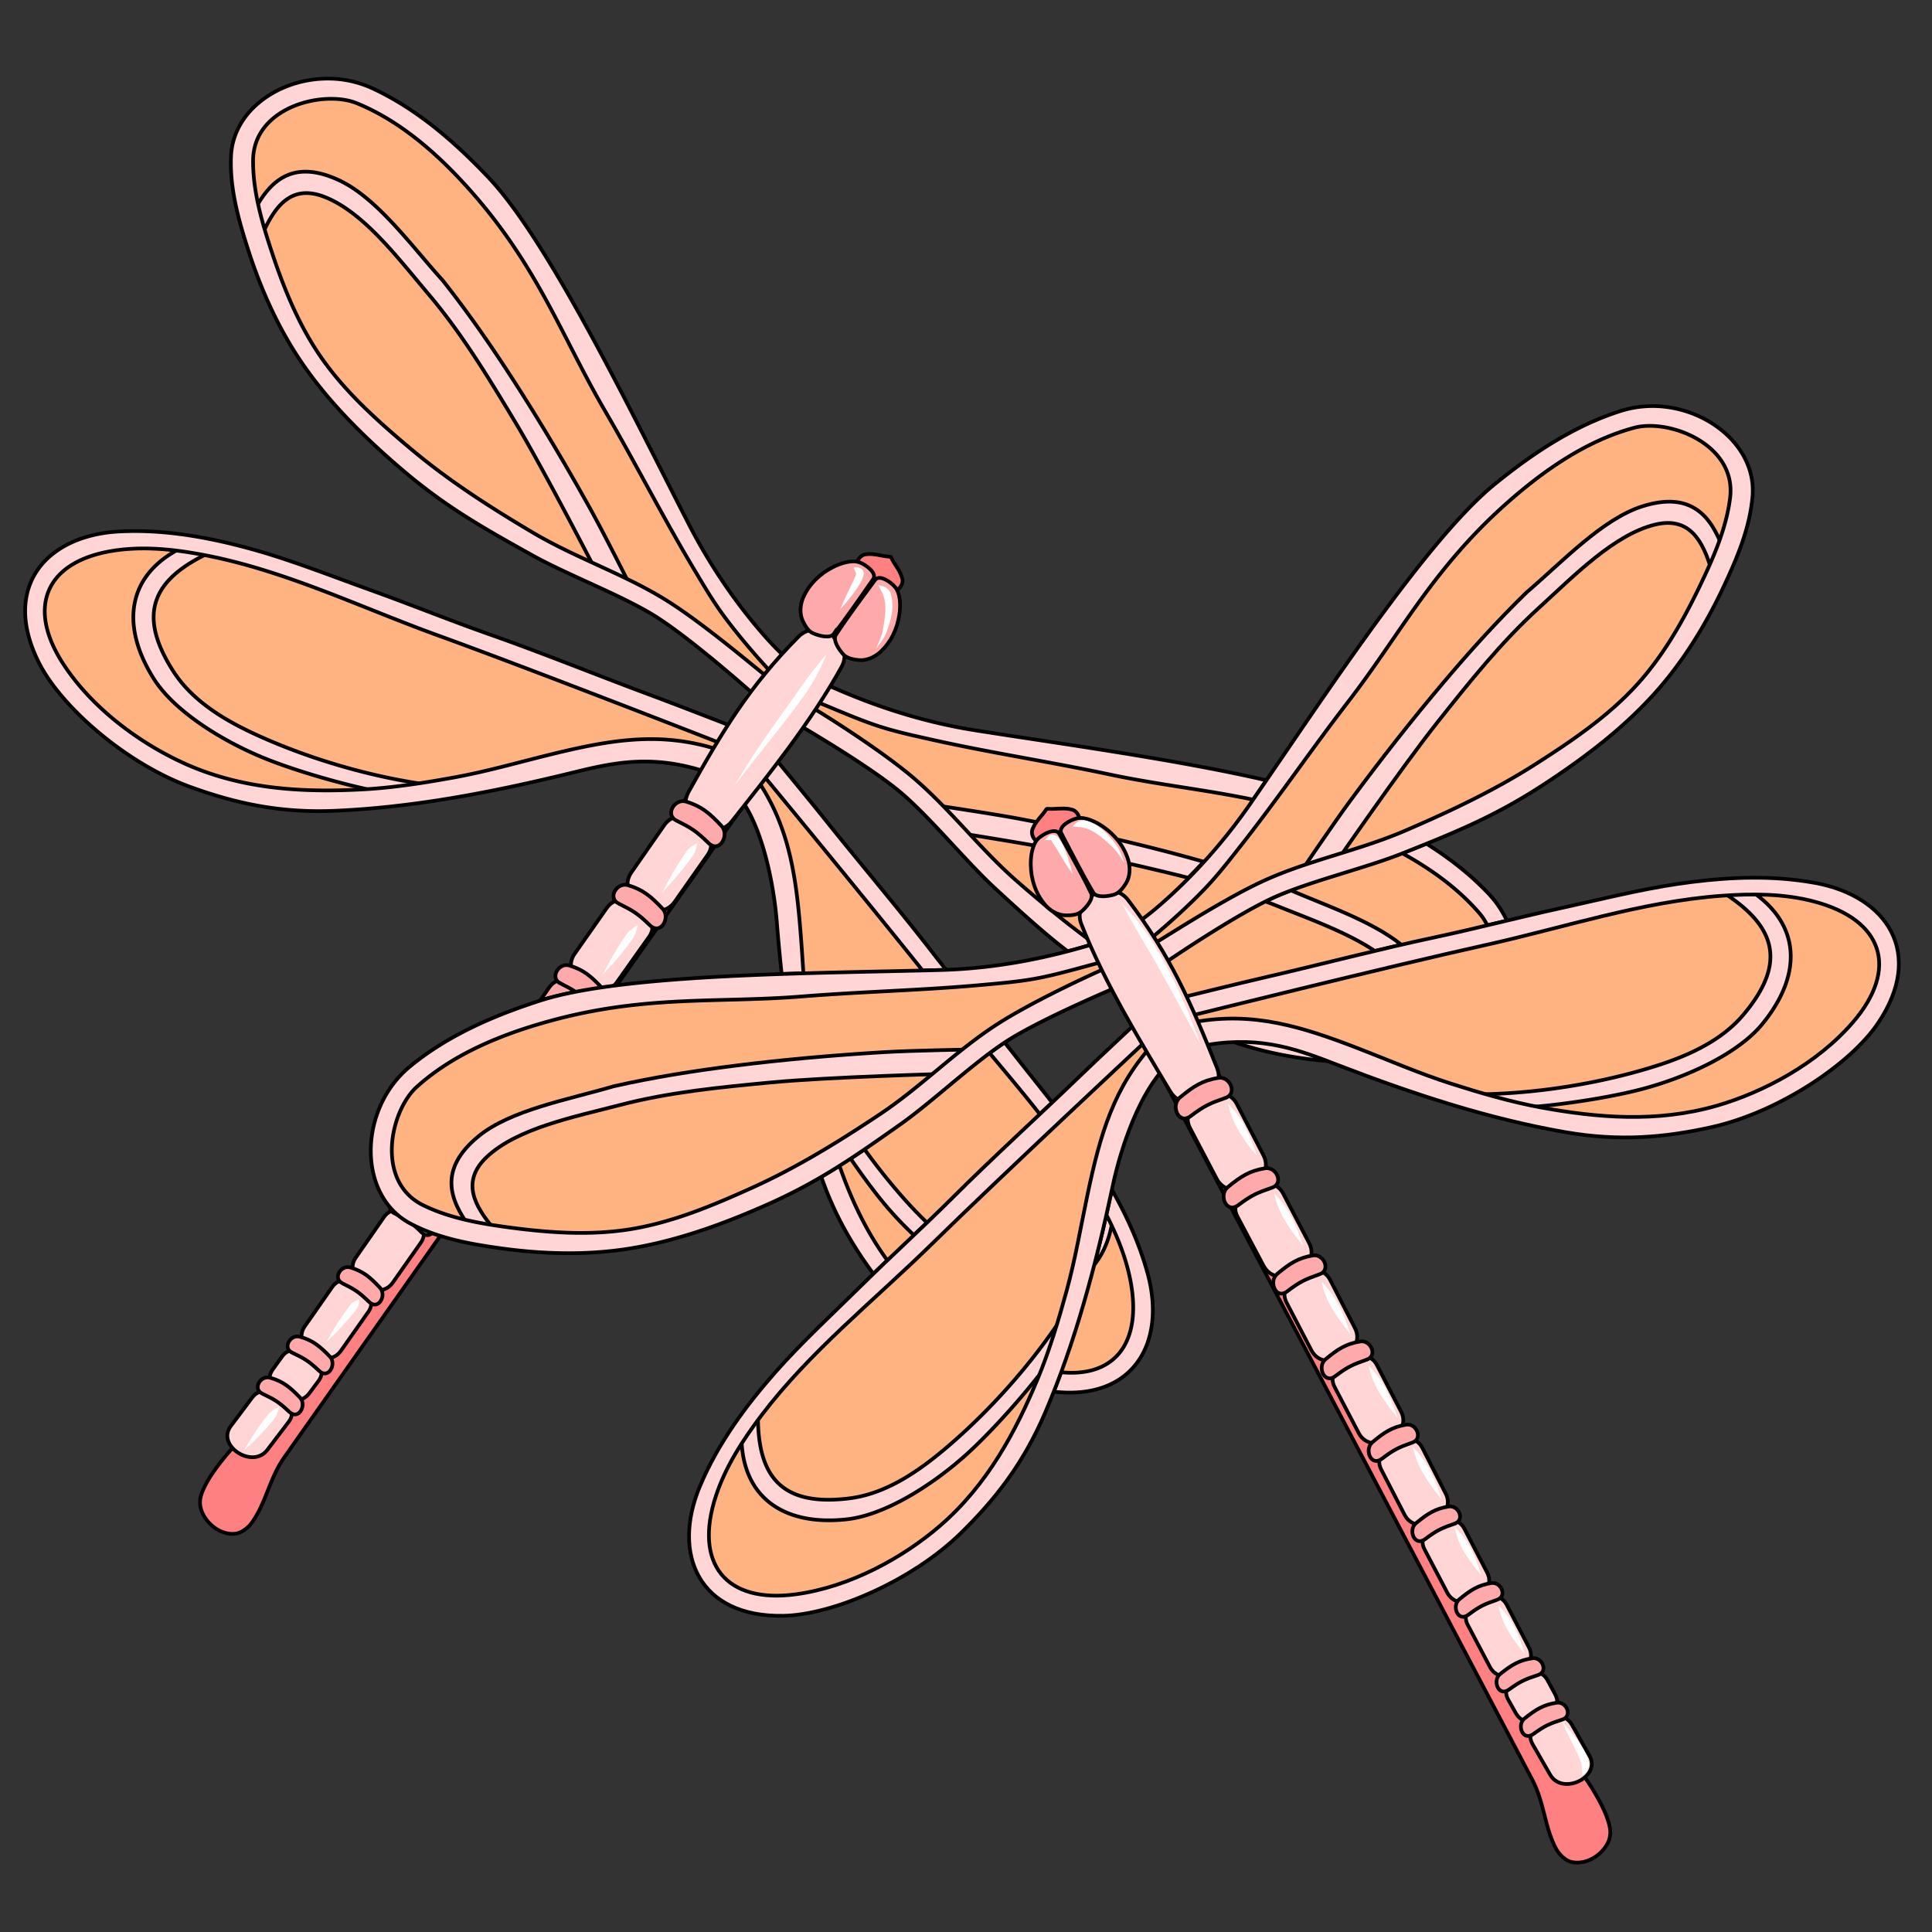 <svg cursor="default" version="1.1" viewBox="0 0 256 256" xmlns="http://www.w3.org/2000/svg">
 <rect x="0" y="0" width="256" height="256" fill="#333333" stroke="none"/>
 <g id="patternLayer">
  <path d="M43.088 10.42c-6.316.146-12.21 4.327-12.475 10.273-.19 4.27 1.016 8.542 2.335 12.608 1.676 5.165 3.95 10.22 7.006 14.71 3.594 5.28 8.228 9.848 13.075 14.01 5.863 5.034 10.757 7.798 17.51 11.557 4.536 2.525 11.43 5.147 15.879 7.822 4.57 2.749 12.278 9.57 12.866 10.092L96.26 95.96c-1.141-.444-6.787-2.641-9.96-3.82-7.049-2.617-14.274-5.556-21.365-8.056-5.55-1.956-10.454-3.964-15.992-5.953-4.854-1.743-10.214-3.856-15.178-5.252-5.566-1.566-11.736-2.782-17.978-2.453-9.66.51-15.674 7.367-10.624 17.395 2.947 5.852 11.567 13.376 20.08 16.46 5.914 2.142 11.81 3.466 19.146 3.151 10.153-.436 20.417-2.36 31.053-4.951 5.182-1.263 10.383-2.865 17.361-.446 2.568.89 4.217 2.332 5.121 3.53 4.443 5.885 4.582 11.295 5.007 16.606.187 2.325.402 4.619.644 6.892-12.403.423-24.973 1.263-31.974 3.517-6.18 1.988-12.26 4.61-17.275 8.732-6.835 5.617-7.005 17.03-.011 20.781 3.766 2.02 8.14 2.783 12.375 3.354 5.382.726 10.922.867 16.292.056 6.316-.953 12.44-3.151 18.289-5.718a72.177 72.177 0 0 0 7.556-3.846c1.737 5 4.085 9.047 6.903 12.85-.568.55-1.13 1.088-1.707 1.656-3.672 3.62-7.897 7.534-11.306 11.404-3.822 4.34-7.589 9.374-9.995 15.143-3.724 8.928-.147 17.319 11.078 17.109 6.551-.123 17.065-4.632 23.532-10.97 4.492-4.403 8.24-9.144 11.132-15.892.401-.937.78-1.886 1.157-2.837 10.571 1.201 14.94-6.508 12.453-15.632-1.08-3.96-2.788-7.677-4.745-11.124.04-.183.081-.362.12-.545 1.105-5.213 1.94-10.56 7.102-15.824 1.05-1.072 2.872-2.29 5.532-2.843a23.148 23.148 0 0 1 3.194-.432c.83.284 1.663.552 2.505.793 3.291.943 6.698 1.516 10.128 1.806.442.172.892.34 1.332.51 10.214 3.937 20.146 7.166 30.159 8.904 7.234 1.255 13.25.701 19.39-.663 8.84-1.963 18.356-8.317 22.032-13.74 6.298-9.296 1.217-16.87-8.298-18.618-6.147-1.129-12.422-.717-18.143.12-5.103.746-10.69 2.154-15.727 3.258a368.948 368.948 0 0 0-6.978 1.618c-.602-1.256-1.377-2.448-2.366-3.501-2.446-2.605-5.278-4.79-8.303-6.699 5.596-2.271 10.22-4.348 15.666-7.92 5.341-3.504 10.525-7.438 14.769-12.212 3.608-4.06 6.511-8.78 8.838-13.687 1.83-3.862 3.576-7.943 3.937-12.202.503-5.931-4.805-10.836-11.05-11.793a14.074 14.074 0 0 0-6.375.467c-6.19 1.957-11.705 5.624-16.742 9.72-8.544 6.945-21.102 25.86-30.253 39.231-12.065-2.783-27.558-4.879-38.6-6.625-9.2-1.455-17.613-5.05-19.259-5.89-2.242-1.144-4.588-2.067-6.712-4.576-1.75-2.067-7.125-7.466-11.897-16.728-7.428-14.418-18.495-37.511-26.627-46.08-4.468-4.709-9.466-9.055-15.353-11.79a14.071 14.071 0 0 0-6.262-1.285zm62.885 85.716c.89.517 9.547 5.573 13.536 9.006 3.935 3.386 8.587 9.109 12.407 12.625 3.447 3.173 6.337 5.81 9.55 8.286-3.605.933-9.675 2.185-16.108 2.44-.553-.698-1.105-1.388-1.664-2.112-4.597-5.95-9.65-11.889-14.346-17.761-2.12-2.651-6-7.352-6.764-8.277zm41.808 34.754l2.82 4.61c-.877.818-5.328 4.98-7.771 7.337a488.537 488.537 0 0 1-3.416 3.254c-1.701-2.179-3.442-4.331-5.052-6.39-.419-.536-.828-1.042-1.243-1.564.026-.017.053-.04.08-.056 4.397-2.891 13.634-6.793 14.582-7.191z" fill="#ffb380"/>
 </g>
 <g>
  <path d="M34.798 30.958c1.557-3.42 3.67-6.628 8.172-4.88 5.178 2.01 9.746 8.094 13.869 12.97 4.356 5.15 7.826 10.896 11.309 16.674 4.023 6.676 11.144 20.555 11.144 20.555l4.623 2.146s-3.74-7.49-5.779-11.144c-3.185-5.712-6.524-11.345-10.07-16.84-2.981-4.617-6-8.981-9.411-13.29-4.12-4.544-8.707-10.952-13.786-13.29-6.166-2.84-9.19.186-11.31 4.292zm88.322 75.626l3.488 3.718s15.411 2.41 23.011 4.138c2.623.596 5.235 1.21 7.83 1.87a71.262 71.262 0 0 0 2.051-2.127 221.762 221.762 0 0 0-4.837-1.32c-6.33-1.647-12.725-3.052-19.148-4.286-4.109-.79-12.395-1.993-12.395-1.993zm47.95 11.405c-.7.263-1.372.529-2 .803-.422.185-.9.429-1.37.663.433.164.87.322 1.3.496 4.357 1.755 9.403 3.537 13.176 6.061a402.76 402.76 0 0 1 3.513-.822c-3.845-3.096-9.795-5.132-14.618-7.201z" fill="#ffd5d5" stroke="#000" stroke-width=".489"/>
  <path d="M98.156 95.274l-25.588 37.033c2.524-.721 5.634-1.289 9.151-1.736l22.134-31.421zm-45.421 65.738l-19.714 28.532s-5.265 5.053-6.356 8.543a3.141 3.141 0 0 0-.008 1.946c.63 1.927 2.627 3.393 4.5 3.194.82-.087 1.724-.784 2.206-1.454 1.907-2.647 2.313-5.84 4.32-8.69l20.662-29.331c-1.393-.439-2.749-.972-4.03-1.659a9.093 9.093 0 0 1-1.58-1.081z" fill="#ff8080" stroke="#000" stroke-width=".489"/>
  <g fill="#ffd5d5" stroke="#000" stroke-width=".489">
   <path d="M43.088 10.42c-6.316.146-12.21 4.327-12.475 10.273-.19 4.27 1.016 8.542 2.335 12.608 1.676 5.165 3.95 10.22 7.006 14.71 3.594 5.28 8.228 9.848 13.075 14.01 5.863 5.034 10.757 7.798 17.51 11.557 4.536 2.525 11.43 5.147 15.879 7.822 4.75 2.856 13.074 10.273 13.074 10.273 1.914 1.444 3.56 2.587 6.164 4.273 0 0 9.652 5.58 13.853 9.196 3.935 3.386 8.587 9.109 12.407 12.625 3.447 3.173 6.337 5.81 9.55 8.286 1.468-.38 2.567-.71 3.057-.885l.45-.156c-3.559-2.583-6.96-5.4-10.269-8.29-4.876-4.258-8.813-9.528-13.749-13.718-4.162-3.533-11.327-8.058-13.526-9.363a57.212 57.212 0 0 1-6.303-4.376c-2.001-1.593-8.472-7.063-13.133-9.908-5.525-3.373-11.764-5.461-17.336-8.757-5.603-3.313-11.123-6.848-16.11-11.03-4.387-3.677-8.764-7.556-12.025-12.26-2.936-4.235-4.923-9.116-6.538-14.01-1.283-3.884-2.471-7.933-2.45-12.024.027-5.578 5.727-8.177 10.322-8.183 1.287-.002 2.487.2 3.451.597 6.077 2.497 11.217 7.181 15.527 12.14 8.597 9.888 11.754 19.053 17.395 28.72 4.004 6.862 7.599 13.96 11.675 20.78 1.229 2.056 2.442 4.132 3.852 6.07 1.825 2.509 4.227 5.31 5.94 7.164 1.47 1.593 3.962 3.437 6.221 4.316 2.353.915 5.71 2.447 8.665 3.393 2.282.73 4.634 1.233 6.973 1.755 7.753 1.732 15.62 2.922 23.392 4.573 6.553 1.392 12.662 2.01 19.097 3.356.534-.774 1.191-1.741 1.754-2.563-12.065-2.783-27.558-4.879-38.6-6.625-10.29-1.627-17.754-5.259-20.024-6.17-2.43-.975-4.256-2.64-5.947-4.296-1.51-1.477-7.125-7.466-11.897-16.728-7.428-14.418-18.495-37.511-26.627-46.08-4.468-4.709-9.466-9.055-15.353-11.79a14.071 14.071 0 0 0-6.262-1.285zm145.92 101.37c-1.04.423-2.05.837-3.175 1.284 3.843 2.116 7.426 4.701 10.235 7.977.375.438.715.966 1.013 1.555.863-.206 1.734-.41 2.596-.616-.602-1.256-1.377-2.448-2.366-3.501-2.446-2.605-5.278-4.79-8.303-6.699zm-23.892 26.16c-.595-.012-1.211.01-1.839.052a50.92 50.92 0 0 0 2.505.793c3.291.943 6.698 1.516 10.128 1.806-3.301-1.288-6.67-2.57-10.794-2.651zM27.781 73.223c-7.502 3.506-9.72 8.118-4.788 15.767 2.875 4.459 7.99 7.099 12.383 8.998 7.383 3.191 15.66 5.375 22.948 6.19l-7.099.909c-4.773-.829-12.184-2.935-16.592-4.788-5.835-2.453-11.727-6.322-14.281-10.401-4.57-7.298-3.438-14.171 4.457-17.666zm86.775 79.07c-.618.42-1.23.832-1.84 1.232 1.726 2.52 3.545 4.952 5.082 6.716a47.503 47.503 0 0 0 3.297 3.42c.577-.549 1.155-1.099 1.736-1.655a54.578 54.578 0 0 1-3.07-3.196 82.47 82.47 0 0 1-5.205-6.517zm32.29 7.56a229.386 229.386 0 0 1-1.851 7.736c1.36-1.678 2.253-3.942 2.535-6.82z"/>
   <path d="M18.124 70.372a39.874 39.874 0 0 0-2.337.054c-9.66.51-15.674 7.367-10.624 17.395 2.947 5.852 11.567 13.376 20.08 16.46 5.914 2.142 11.81 3.466 19.146 3.151 10.153-.436 20.417-2.36 31.053-4.951 5.182-1.263 10.289-2.574 17.361-.446 2.41.725 3.895 1.985 5.11 3.512 3.024 3.804 4.593 11.307 5.018 16.624.187 2.325.402 4.619.644 6.892.97-.033 1.92-.054 2.886-.083-.12-1.757-.23-3.515-.368-5.27-.625-7.907-1.582-14.608-6.197-21.024-1.158-1.027-3.42-2.733-4.997-3.432-7.54-2.371-14.203-1.18-21.908.707-4.235 1.037-8.435 2.253-12.725 3.035-3.936.719-8.16 1.387-12.156 1.601-7.581.407-15.612.081-23.216-3.234C19.086 98.83 12.468 94.2 8.432 88.054 3.346 80.31 6.145 74.1 15.672 72.88c4.023-.516 8.165.008 12.14.816 10.455 2.129 20.204 6.875 30.237 10.507 12.356 4.472 37.344 14.243 37.344 14.243.531.163.942.265 1.342.363.623.796 1.826 1.863 3.775 3.154 0 0 13.02 15.745 21.733 26.626.76-.019 1.699-.036 2.424-.056.233-.007.46-.03.691-.039-.553-.698-1.105-1.388-1.664-2.112-4.597-5.95-9.65-11.889-14.346-17.761-2.333-2.918-7.268-8.89-7.268-8.89-1.482-1.04-2.74-1.712-3.713-2.084a23.911 23.911 0 0 0-1.346-1.393S89.802 93.441 86.3 92.14c-7.049-2.617-14.274-5.556-21.365-8.056-5.55-1.956-10.454-3.964-15.992-5.953-4.854-1.743-10.214-3.856-15.178-5.252-4.87-1.37-10.203-2.473-15.641-2.507zm114.995 67.765c-.641.424-1.306.904-1.983 1.41 2.243 2.676 4.491 5.35 6.646 8.087.547-.515 1.089-1.03 1.632-1.543-1.701-2.179-3.442-4.331-5.052-6.39-.419-.536-.828-1.042-1.243-1.564zm-21.884 16.336c-.793.501-1.595.99-2.408 1.466 1.737 5 4.085 9.047 6.903 12.85.617-.596 1.236-1.2 1.846-1.782-2.841-3.892-4.826-8.176-6.341-12.534zm36.094 3.173a285.397 285.397 0 0 1-.726 3.32c1.414 2.762 2.593 5.66 3.179 8.683 1.614 8.33-2.121 12.884-9.184 12.179-.318.862-.64 1.723-.977 2.574 10.571 1.201 14.94-6.508 12.453-15.632-1.08-3.96-2.788-7.677-4.745-11.124z"/>
   <path d="M93.776 113.266l-4.382 6.235c-2.24 3.187-7.958-.706-5.739-3.894l4.382-6.294c2.144-3.08 7.818.993 5.739 3.953z" stroke-linecap="round" stroke-linejoin="round"/>
   <path d="M111.524 88.336c-4.067 7.345-9.644 14.268-14.539 20.478-2.41 3.06-7.626-.5-5.738-3.894 4.46-8.019 8.035-13.967 14.538-20.537 2.64-2.667 7.49.788 5.739 3.953z" stroke-linecap="round" stroke-linejoin="round"/>
  </g>
  <path d="M89.605 108.716c-1.525-.77-.206-2.959 1.312-2.5 2.021.612 3.09 1.514 4.697 3.235 1.105 1.183-.266 3.698-1.75 2.24-1.68-1.648-2.355-2.015-4.259-2.975z" fill="#faa" stroke="#000" stroke-width=".489"/>
  <path d="M86.016 124.114l-4.274 6.028c-2.184 3.082-7.762-.682-5.598-3.764l4.274-6.086c2.092-2.977 7.626.96 5.598 3.822z" fill="#ffd5d5" stroke="#000" stroke-linecap="round" stroke-linejoin="round" stroke-width=".489"/>
  <g fill="#faa" stroke="#000" stroke-width=".489">
   <path d="M81.948 119.714c-1.487-.743-.201-2.86 1.28-2.416 1.97.591 3.014 1.463 4.581 3.127 1.078 1.144-.26 3.576-1.707 2.167-1.638-1.594-2.297-1.95-4.154-2.878z"/>
   <path d="M74.718 129.814c-.747.005-1.451.31-1.95 1.033l-1.206 1.746.039-.014c1.692-.544 3.74-.998 6.002-1.392-.756-.811-1.856-1.38-2.885-1.373z" stroke-linecap="round" stroke-linejoin="round"/>
   <path d="M74.229 130.285c-1.421-.722-.192-2.78 1.222-2.348 1.883.575 2.88 1.422 4.377 3.039 1.029 1.112-.249 3.475-1.631 2.106-1.565-1.55-2.194-1.895-3.968-2.797z"/>
  </g>
  <g fill="#ffd5d5" stroke="#000" stroke-width=".489">
   <path d="M55.779 164.635l-3.738 5.324c-1.91 2.721-6.788-.603-4.895-3.325l3.738-5.374c1.829-2.63 6.669.848 4.895 3.375z" stroke-linecap="round" stroke-linejoin="round"/>
   <path d="M52.222 160.75c-1.301-.657-.177-2.526 1.119-2.134 1.723.522 2.636 1.292 4.006 2.762.943 1.01-.227 3.157-1.493 1.913-1.432-1.408-2.008-1.721-3.632-2.541z"/>
   <path d="M48.82 173.813l-3.656 5.186c-1.869 2.651-6.64-.587-4.789-3.239l3.657-5.235c1.789-2.562 6.524.826 4.789 3.288z" stroke-linecap="round" stroke-linejoin="round"/>
  </g>
  <g stroke="#000" stroke-width=".489">
   <path d="M45.34 170.028c-1.272-.64-.172-2.46 1.095-2.079 1.687.509 2.58 1.259 3.92 2.69.922.985-.223 3.076-1.46 1.865-1.402-1.372-1.966-1.677-3.555-2.476z" fill="#faa"/>
   <path d="M42.227 182.95l-1.236 1.657c-1.939 2.6-6.737-.54-4.84-3.16l1.234-1.706c1.833-2.531 6.642.795 4.842 3.21z" fill="#ffd5d5" stroke-linecap="round" stroke-linejoin="round"/>
   <path d="M38.686 179.223c-1.283-.62-.212-2.458 1.06-2.096 1.695.48 2.6 1.216 3.964 2.626.937.969-.173 3.079-1.43 1.887-1.424-1.349-1.993-1.645-3.594-2.417z" fill="#faa"/>
   <path d="M38.27 188.38l-2.853 3.748c-1.965 2.581-6.784-.575-4.841-3.16l2.852-3.796c1.877-2.498 6.666.813 4.842 3.209z" fill="#ffd5d5" stroke-linecap="round" stroke-linejoin="round"/>
   <path d="M34.729 184.653c-1.283-.618-.213-2.457 1.06-2.096 1.695.481 2.6 1.217 3.963 2.626.938.97-.172 3.08-1.43 1.888-1.423-1.349-1.992-1.645-3.593-2.418z" fill="#faa"/>
   <path d="M115.104 73.422a3.957 3.957 0 0 0-.447.04c-.437.064-.838.445-1.01.846-.626 1.449.862 2.267 1.775 3.272l.013-.018c1.277.467 2.593 1.509 3.712.4.312-.309.52-.818.416-1.243-.284-1.165-1.004-1.835-1.507-2.904-.012-.024-.047-.04-.082-.043-1.04-.055-1.877-.383-2.87-.35z" fill="#ff8080"/>
   <path d="M110.514 83.955c.18-.269.604-.587 5.185-7.221.543-.786-.914-1.894-1.812-2.22-1.046-.38-2.581.148-3.57.66-1.71.886-3.093 2.216-3.875 3.977-.415.933-.52 2.132-.097 3.061.286.626.72 1.396 1.346 1.681.791.36 2.342.786 2.823.062zM110.795 84.08c.197-.256.361-.761 5.165-7.236.569-.767 2.087.255 2.685 1 .697.868.692 2.491.526 3.592-.287 1.905-1.101 3.642-2.516 4.95-.75.694-1.85 1.18-2.866 1.079-.685-.07-1.554-.232-2.025-.733-.595-.633-1.499-1.964-.97-2.652z" fill="#faa"/>
   <path d="M226.748 75.409c-1.104-3.592-2.786-7.045-7.477-5.89-5.393 1.327-10.705 6.773-15.42 11.077-4.983 4.549-9.164 9.8-13.36 15.082-4.85 6.103-13.696 18.951-13.696 18.951l-4.86 1.534s4.672-6.946 7.163-10.308c3.894-5.256 7.93-10.412 12.154-15.405 3.55-4.196 7.105-8.135 11.041-11.97 4.67-3.976 10.043-9.741 15.381-11.407 6.48-2.022 9.09 1.368 10.663 5.712zm-161.37 87.357c-2.408-2.884-4.384-6.178-.86-9.48 4.054-3.796 11.517-5.279 17.697-6.884 6.53-1.696 13.211-2.336 19.927-2.973 7.76-.736 23.354-1.144 23.354-1.144l3.936-3.237s-8.37.128-12.547.382c-6.529.398-13.051.968-19.54 1.786-5.453.687-10.694 1.519-16.055 2.727-5.88 1.746-13.642 3.105-17.95 6.67-5.229 4.33-3.811 8.366-1.028 12.054z" fill="#ffd5d5"/>
   <path d="M149.496 134.153l53.538 101.663c1.624 3.084 1.618 6.304 3.168 9.175.392.726 1.198 1.532 2 1.724 1.832.437 4.001-.759 4.874-2.588.291-.61.359-1.267.242-1.932-.634-3.6-5.205-9.288-5.205-9.288l-52.468-101.864z" fill="#ff8080"/>
  </g>
  <g fill="#ffd5d5" stroke="#000" stroke-width=".489">
   <path d="M221.169 53.976c6.244.957 11.552 5.862 11.05 11.792-.362 4.26-2.107 8.341-3.938 12.203-2.326 4.907-5.23 9.628-8.838 13.687-4.244 4.774-9.428 8.707-14.769 12.21-6.462 4.24-11.673 6.351-18.852 9.21-4.824 1.921-11.995 3.634-16.752 5.715-5.078 2.221-14.287 8.506-14.287 8.506-2.083 1.186-3.863 2.108-6.663 3.446 0 0-10.29 4.292-14.921 7.337-4.338 2.852-9.686 7.928-13.926 10.923-6.313 4.46-10.924 7.675-18.001 10.78-5.85 2.566-11.973 4.766-18.29 5.72-5.369.81-10.91.669-16.292-.057-4.235-.572-8.609-1.335-12.375-3.355-6.994-3.75-6.824-15.165.011-20.782 5.015-4.122 11.096-6.743 17.276-8.732 11.245-3.619 36.853-3.595 53.065-4.047 10.416-.29 18.283-2.932 20.65-3.543 2.537-.655 4.561-2.072 6.451-3.496 1.687-1.27 8.027-6.487 13.95-15.059 9.22-13.342 23.167-34.82 32.334-42.272 5.037-4.095 10.55-7.762 16.74-9.718a14.075 14.075 0 0 1 6.377-.468zm-1.107 2.552c-1.275-.168-2.491-.122-3.499.147-6.347 1.695-12.047 5.68-16.959 10.043-9.797 8.7-14.107 17.382-20.944 26.243-4.854 6.29-9.331 12.867-14.25 19.106-1.484 1.882-2.954 3.784-4.602 5.525-2.132 2.253-4.875 4.722-6.811 6.34-1.663 1.39-4.37 2.9-6.724 3.48-2.45.605-5.979 1.693-9.03 2.25-2.358.432-4.754.627-7.14.845-7.913.72-15.868.887-23.787 1.524-11.156.899-20.783-.224-33.419 3.243-6.336 1.738-12.784 4.342-17.667 8.738-3.541 3.188-5.547 12.578.874 15.703 3.679 1.79 7.844 2.47 11.9 2.997 5.111.663 10.37.987 15.46.174 5.652-.902 11.041-3.17 16.255-5.53 5.93-2.685 11.509-6.13 16.921-9.744 5.384-3.596 9.966-8.316 15.4-11.836 4.582-2.968 12.27-6.535 14.618-7.547 2.16-.93 4.52-2.142 6.814-3.528 2.19-1.322 9.31-5.915 14.299-8.137 5.913-2.635 12.368-3.902 18.318-6.453 5.982-2.566 11.911-5.363 17.395-8.868 4.823-3.083 9.663-6.365 13.502-10.61 3.456-3.822 6.053-8.407 8.285-13.052 1.771-3.687 3.471-7.55 3.977-11.61.69-5.536-4.63-8.846-9.186-9.443zm8.208 61.697c6.99 4.443 8.595 9.302 2.72 16.252-3.424 4.052-8.835 6.013-13.436 7.33-7.733 2.216-16.221 3.317-23.554 3.189l6.923 1.813c4.84-.208 12.46-1.343 17.07-2.614 6.102-1.682 12.443-4.76 15.5-8.478 5.471-6.65 5.232-13.611-2.148-18.092zm-127.833 69.168c-.089 8.281 3.108 12.277 12.138 11.143 5.264-.66 9.858-4.127 13.473-7.264 6.074-5.274 11.626-11.788 15.518-18.005l-2.256 6.793c-2.814 3.943-7.921 9.711-11.5 12.882-4.738 4.197-10.777 7.833-15.56 8.369-8.558.959-14.262-3.039-13.993-11.668z"/>
   <path d="M238.215 116.64c.77.096 1.541.213 2.31.354 9.514 1.748 14.596 9.322 8.298 18.617-3.676 5.424-13.191 11.777-22.03 13.74-6.141 1.365-12.159 1.92-19.393.664-10.012-1.738-19.944-4.966-30.158-8.904-4.977-1.919-9.871-3.877-17.159-2.676-2.483.409-4.118 1.467-5.519 2.826-3.488 3.382-6.008 10.623-7.114 15.841-2.27 10.709-4.982 20.796-8.985 30.136-2.893 6.748-6.64 11.489-11.132 15.892-6.467 6.338-16.982 10.849-23.533 10.971-11.225.21-14.803-8.18-11.079-17.108 2.406-5.769 6.174-10.804 9.995-15.144 3.409-3.87 7.635-7.785 11.308-11.405 4.19-4.131 8.126-7.682 12.293-11.837 5.324-5.31 11.1-10.549 16.512-15.77 2.689-2.593 8.351-7.881 8.351-7.881 6.711-3.515 8.871-1.312 1.27 2.416 0 0-19.629 18.293-29.01 27.493-7.619 7.47-16.118 14.202-22.564 22.705-2.45 3.232-4.718 6.74-5.995 10.59-3.025 9.115 1.362 14.326 10.546 13.096 7.288-.976 14.326-4.936 19.123-9.074 6.282-5.419 10.054-12.517 12.97-19.527 1.537-3.694 2.765-7.79 3.822-11.65 1.152-4.205 1.875-8.517 2.774-12.784 1.636-7.761 3.447-14.284 8.85-20.053 1.28-.87 3.743-2.27 5.397-2.76 7.782-1.381 14.236.658 21.634 3.52 4.067 1.572 8.076 3.318 12.23 4.646 3.81 1.219 7.912 2.423 11.847 3.15 7.467 1.379 15.473 2.089 23.441-.221 6.085-1.764 13.243-5.505 18.036-11.08 6.04-7.028 4.064-13.546-5.226-15.982-3.924-1.03-8.1-1.042-12.145-.751-10.643.765-20.92 4.22-31.337 6.53-12.828 2.846-38.866 9.322-38.866 9.322-5.59.948-3.626-.661-1.333-2.382 0 0 7.52-1.862 11.161-2.701 7.327-1.69 14.869-3.675 22.223-5.241 5.755-1.226 10.878-2.587 16.626-3.847 5.038-1.104 10.624-2.511 15.727-3.258 5.006-.732 10.436-1.139 15.834-.472z"/>
   <path d="M157.674 149.447l3.544 6.748c1.81 3.449 7.982.323 6.191-3.124l-3.535-6.805c-1.73-3.33-7.881-.02-6.2 3.181z" stroke-linecap="round" stroke-linejoin="round"/>
   <path d="M143.28 122.442c3.088 7.808 7.728 15.39 11.784 22.178 1.997 3.344 7.627.485 6.192-3.124-3.393-8.525-6.173-14.884-11.777-22.235-2.275-2.985-7.53-.183-6.199 3.18z" stroke-linecap="round" stroke-linejoin="round"/>
  </g>
  <g stroke="#000" stroke-width=".489">
   <path d="M162.395 145.472c1.611-.567.585-2.908-.98-2.647-2.082.346-3.26 1.102-5.074 2.603-1.247 1.031-.21 3.701 1.448 2.447 1.878-1.42 2.595-1.696 4.606-2.403z" fill="#faa"/>
   <path d="m163.97 161.2 3.463 6.529c1.77 3.337 7.785 0.321 6.035-3.014l-3.455-6.584c-1.691-3.222-7.686-0.029-6.043 3.07z" fill="#ffd5d5" stroke-linecap="round" stroke-linejoin="round"/>
   <path d="M168.574 157.364c1.57-.546.568-2.81-.958-2.56-2.031.332-3.178 1.062-4.946 2.51-1.215.997-.202 3.58 1.414 2.37 1.83-1.371 2.529-1.638 4.49-2.32z" fill="#faa"/>
   <path d="M170.466 172.58l3.295 6.335c1.684 3.238 7.439.295 5.773-2.94l-3.287-6.39c-1.61-3.127-7.344-.012-5.78 2.995z" fill="#ffd5d5" stroke-linecap="round" stroke-linejoin="round"/>
   <path d="M174.87 168.84c1.502-.534.548-2.732-.91-2.486-1.942.328-3.04 1.04-4.732 2.45-1.163.971-.2 3.478 1.347 2.299 1.75-1.336 2.42-1.597 4.294-2.263z" fill="#faa"/>
   <path d="M176.836 183.77l3.207 6.128c1.638 3.131 7.228.29 5.608-2.84l-3.2-6.18c-1.565-3.024-7.136-.016-5.615 2.892z" fill="#ffd5d5" stroke-linecap="round" stroke-linejoin="round"/>
   <path d="M181.113 180.157c1.46-.515.53-2.64-.886-2.404-1.887.315-2.953 1.003-4.596 2.366-1.13.938-.193 3.363 1.31 2.223 1.7-1.29 2.35-1.542 4.172-2.185z" fill="#faa"/>
   <path d="m183.01 194.7 3.104 6.017c1.586 3.075 7.018 0.274 5.45-2.8l-3.097-6.068c-1.515-2.97-6.93-5e-3 -5.457 2.85z" fill="#ffd5d5" stroke-linecap="round" stroke-linejoin="round"/>
   <path d="M187.164 191.139c1.418-.509.52-2.597-.856-2.361-1.832.312-2.869.99-4.467 2.332-1.099.924-.192 3.305 1.269 2.183 1.653-1.27 2.284-1.52 4.054-2.154z" fill="#faa"/>
   <path d="M188.748 205.277l3.022 5.76c1.545 2.945 6.81.276 5.282-2.667l-3.015-5.81c-1.476-2.843-6.723-.017-5.289 2.717z" fill="#ffd5d5" stroke-linecap="round" stroke-linejoin="round"/>
   <path d="M192.776 201.882c1.374-.484.5-2.482-.835-2.26-1.777.296-2.781.942-4.33 2.223-1.064.881-.18 3.16 1.235 2.09 1.602-1.212 2.214-1.45 3.93-2.053z" fill="#faa"/>
   <path d="M194.468 215.274l2.96 5.613c1.512 2.87 6.66.272 5.165-2.596l-2.953-5.662c-1.444-2.77-6.576-.02-5.172 2.645z" fill="#ffd5d5" stroke-linecap="round" stroke-linejoin="round"/>
   <path d="M198.406 211.968c1.345-.47.488-2.418-.818-2.202-1.738.287-2.72.916-4.233 2.163-1.04.858-.175 3.08 1.209 2.037 1.566-1.18 2.164-1.41 3.842-1.998z" fill="#faa"/>
   <path d="M199.832 225.183l1.012 1.803c1.589 2.828 6.751.33 5.208-2.512l-1.006-1.85c-1.491-2.746-6.689-.067-5.214 2.56z" fill="#ffd5d5" stroke-linecap="round" stroke-linejoin="round"/>
   <path d="M203.823 221.942c1.352-.449.527-2.41-.782-2.215-1.743.26-2.735.872-4.268 2.095-1.055.84-.225 3.075 1.175 2.055 1.586-1.154 2.187-1.375 3.875-1.935z" fill="#faa"/>
   <path d="M203.058 231.078l2.347 4.083c1.617 2.812 6.801.302 5.207-2.511l-2.34-4.132c-1.54-2.719-6.715-.051-5.214 2.56z" fill="#ffd5d5" stroke-linecap="round" stroke-linejoin="round"/>
   <path d="M207.049 227.837c1.352-.449.526-2.41-.782-2.215-1.743.259-2.735.872-4.268 2.094-1.055.84-.225 3.076 1.175 2.056 1.585-1.155 2.187-1.375 3.875-1.935z" fill="#faa"/>
   <path d="M141.648 107.192c.143.023.29.055.438.097.425.119.773.548.893.969.434 1.517-1.147 2.137-2.182 3.016l-.01-.02c-1.327.3-2.766 1.163-3.733-.08-.27-.346-.41-.879-.253-1.286.432-1.12 1.231-1.691 1.868-2.686.015-.023.052-.034.087-.033 1.038.08 1.91-.138 2.892.023z" fill="#ff8080"/>
   <path d="M144.844 118.228c-.142-.29-.523-.66-4.213-7.829-.437-.849 1.15-1.76 2.083-1.968 1.086-.242 2.541.479 3.455 1.114 1.583 1.098 2.783 2.595 3.332 4.442.291.979.242 2.182-.298 3.048-.364.584-.893 1.292-1.551 1.494-.83.255-2.424.478-2.808-.301zM144.55 118.315c-.162-.28-.26-.8-4.191-7.84-.466-.834-2.103-.016-2.792.646-.803.772-1.007 2.382-.984 3.495.04 1.926.624 3.754 1.859 5.233.654.784 1.683 1.408 2.704 1.438.688.02 1.57-.03 2.102-.466.672-.551 1.739-1.755 1.302-2.506z" fill="#faa"/>
  </g>
  <path d="M152.784 124.946c-1.73-2.855-4.097-5.196-4.097-5.196s1.557 2.934 3.241 5.714a82.21 82.21 0 0 1 1.432 2.46 651.677 651.677 0 0 1 5.702 10.451s-1.893-5.689-4.83-10.938a83.187 83.187 0 0 0-1.448-2.491zm-12.42-13.776a1.645 1.645 0 0 0-.443-.443c-.586-.277-.904-.029-1.04.133-.274.236-.38.452-.38.452s.24-.01.552.002c.251.043.442.032.276.084.06.09.117.21.213.341.446.639.902 1.47 1.287 2.1.705 1.152 1.296 1.973 1.296 1.973s-.219-.984-.661-2.27c-.245-.72-.565-1.595-1.1-2.372zm3.498-2.441a1.668 1.668 0 0 0-.133-.027c-.526-.067-.884.15-1.106.324-.153.11-.272.223-.355.31a2.427 2.427 0 0 0-.1.112l-.042.052.064.009.149.018c.116.013.27.03.442.046.293.031.603.03.74.1.034.01.068.019.103.027 1.49.33 2.865 1.691 3.863 2.607.393.356.75.91.964 1.224.33.516.536.825.549.844-.007-.02-.128-.373-.341-.95-.143-.36-.38-.972-.77-1.482-.814-1.081-2.092-2.702-4.027-3.214zM106.74 91.898c1.711-2.441 2.785-5.228 2.785-5.228s-1.933 2.269-3.604 4.654c-2.565 3.66-4.126 5.756-6.07 8.705-1.598 2.425-2.539 4.116-2.539 4.116s1.151-1.555 2.944-3.823c1.601-2.025 4.435-5.5 6.484-8.424zm7.645-16.208c-.206-.398-.515-.488-.732-.495a1.452 1.452 0 0 0-.356.009c-.104-.01-.17.032-.17.032s.007.075.065.156c.03.076.08.196.124.302.091.221.167.35.148.388a.23.23 0 0 1-.011-.107c-.03.246-.179.53-.32.86-.206.454-.442.931-.646 1.35-.686 1.414-1.16 2.541-1.16 2.541s.836-.87 1.791-2.157c.288-.387.592-.824.862-1.303.178-.3.376-.669.46-1.133l.003-.018a.793.793 0 0 0-.058-.424zm3.608 2.899a1.73 1.73 0 0 0-.05-.127c-.23-.477-.607-.659-.875-.75a2.567 2.567 0 0 0-.452-.13 2.352 2.352 0 0 0-.15-.022l-.066-.007.028.059.066.134c.052.105.122.243.202.397.134.262.303.522.32.675.01.033.02.067.032.1.536 1.428.143 3.324-.08 4.66-.085.524-.355 1.127-.502 1.477-.111.263-.213.49-.28.64l-.091.198c-.015.047-.037.08-.037.08s.02-.035.055-.068l.136-.17c.104-.133.252-.328.42-.567.223-.315.607-.848.822-1.452.463-1.27 1.127-3.226.502-5.127zm46.773 70.331c-.803-1.448-2.043-2.654-2.043-2.654s.365 1.69 1.168 3.14c1.12 2.02 2.677 3.798 2.677 3.798s-.683-2.263-1.802-4.284zm6.098 11.844c-.802-1.448-2.042-2.654-2.042-2.654s.365 1.69 1.168 3.14c1.12 2.02 2.677 3.798 2.677 3.798s-.683-2.263-1.803-4.284zm6.276 11.712c-.803-1.449-2.043-2.655-2.043-2.655s.366 1.691 1.168 3.14c1.12 2.02 2.677 3.799 2.677 3.799s-.682-2.263-1.802-4.284zm6.231 11.093c-.802-1.449-2.042-2.655-2.042-2.655s.365 1.69 1.168 3.14c1.12 2.02 2.677 3.799 2.677 3.799s-.683-2.264-1.803-4.284zm5.879 10.827c-.803-1.448-2.043-2.654-2.043-2.654s.365 1.69 1.167 3.139c1.12 2.02 2.677 3.8 2.677 3.8s-.682-2.264-1.802-4.285zm5.395 10.342c-.738-1.338-1.914-2.434-1.914-2.434s.3 1.58 1.038 2.917c1.03 1.866 2.497 3.491 2.497 3.491s-.592-2.108-1.621-3.974zm5.798 10.415c-.72-1.329-1.879-2.42-1.879-2.42s.28 1.568 1 2.896c1.004 1.854 2.448 3.469 2.448 3.469s-.565-2.092-1.569-3.945zm9.837 17.615c-.564-1.338-1.472-2.497-2.133-3.3a59.193 59.193 0 0 0-1.141-1.355s.255.665.719 1.624c.426.88 1.156 2.267 1.632 3.417.091.218.144.395.17.546.073.293.092.599.106.955l.024.574s1.01-.508.856-1.696a3.502 3.502 0 0 0-.233-.765zM91.779 113.42c.497-.705.587-1.698.587-1.698s-.906.416-1.404 1.12c-1.79 2.536-3.173 5.359-3.173 5.359s2.199-2.246 3.99-4.781zm-7.965 10.997c.535-.758.662-1.804.662-1.804s-.944.47-1.479 1.227l-.038.054c-1.734 2.455-3.06 5.198-3.06 5.198s2.143-2.166 3.877-4.621zm-47.562 63.705c.561-.698.733-1.71.733-1.71s-.95.385-1.512 1.083l-.057.07c-1.704 2.118-3.018 4.55-3.018 4.55s2.093-1.805 3.797-3.923zm10.975-14.617c.395-.51.395-1.327.395-1.327s-.79.205-1.186.716c-1.807 2.335-3.218 4.976-3.218 4.976s2.202-2.03 4.009-4.365z" fill="#fff"/>
 </g>
</svg>
